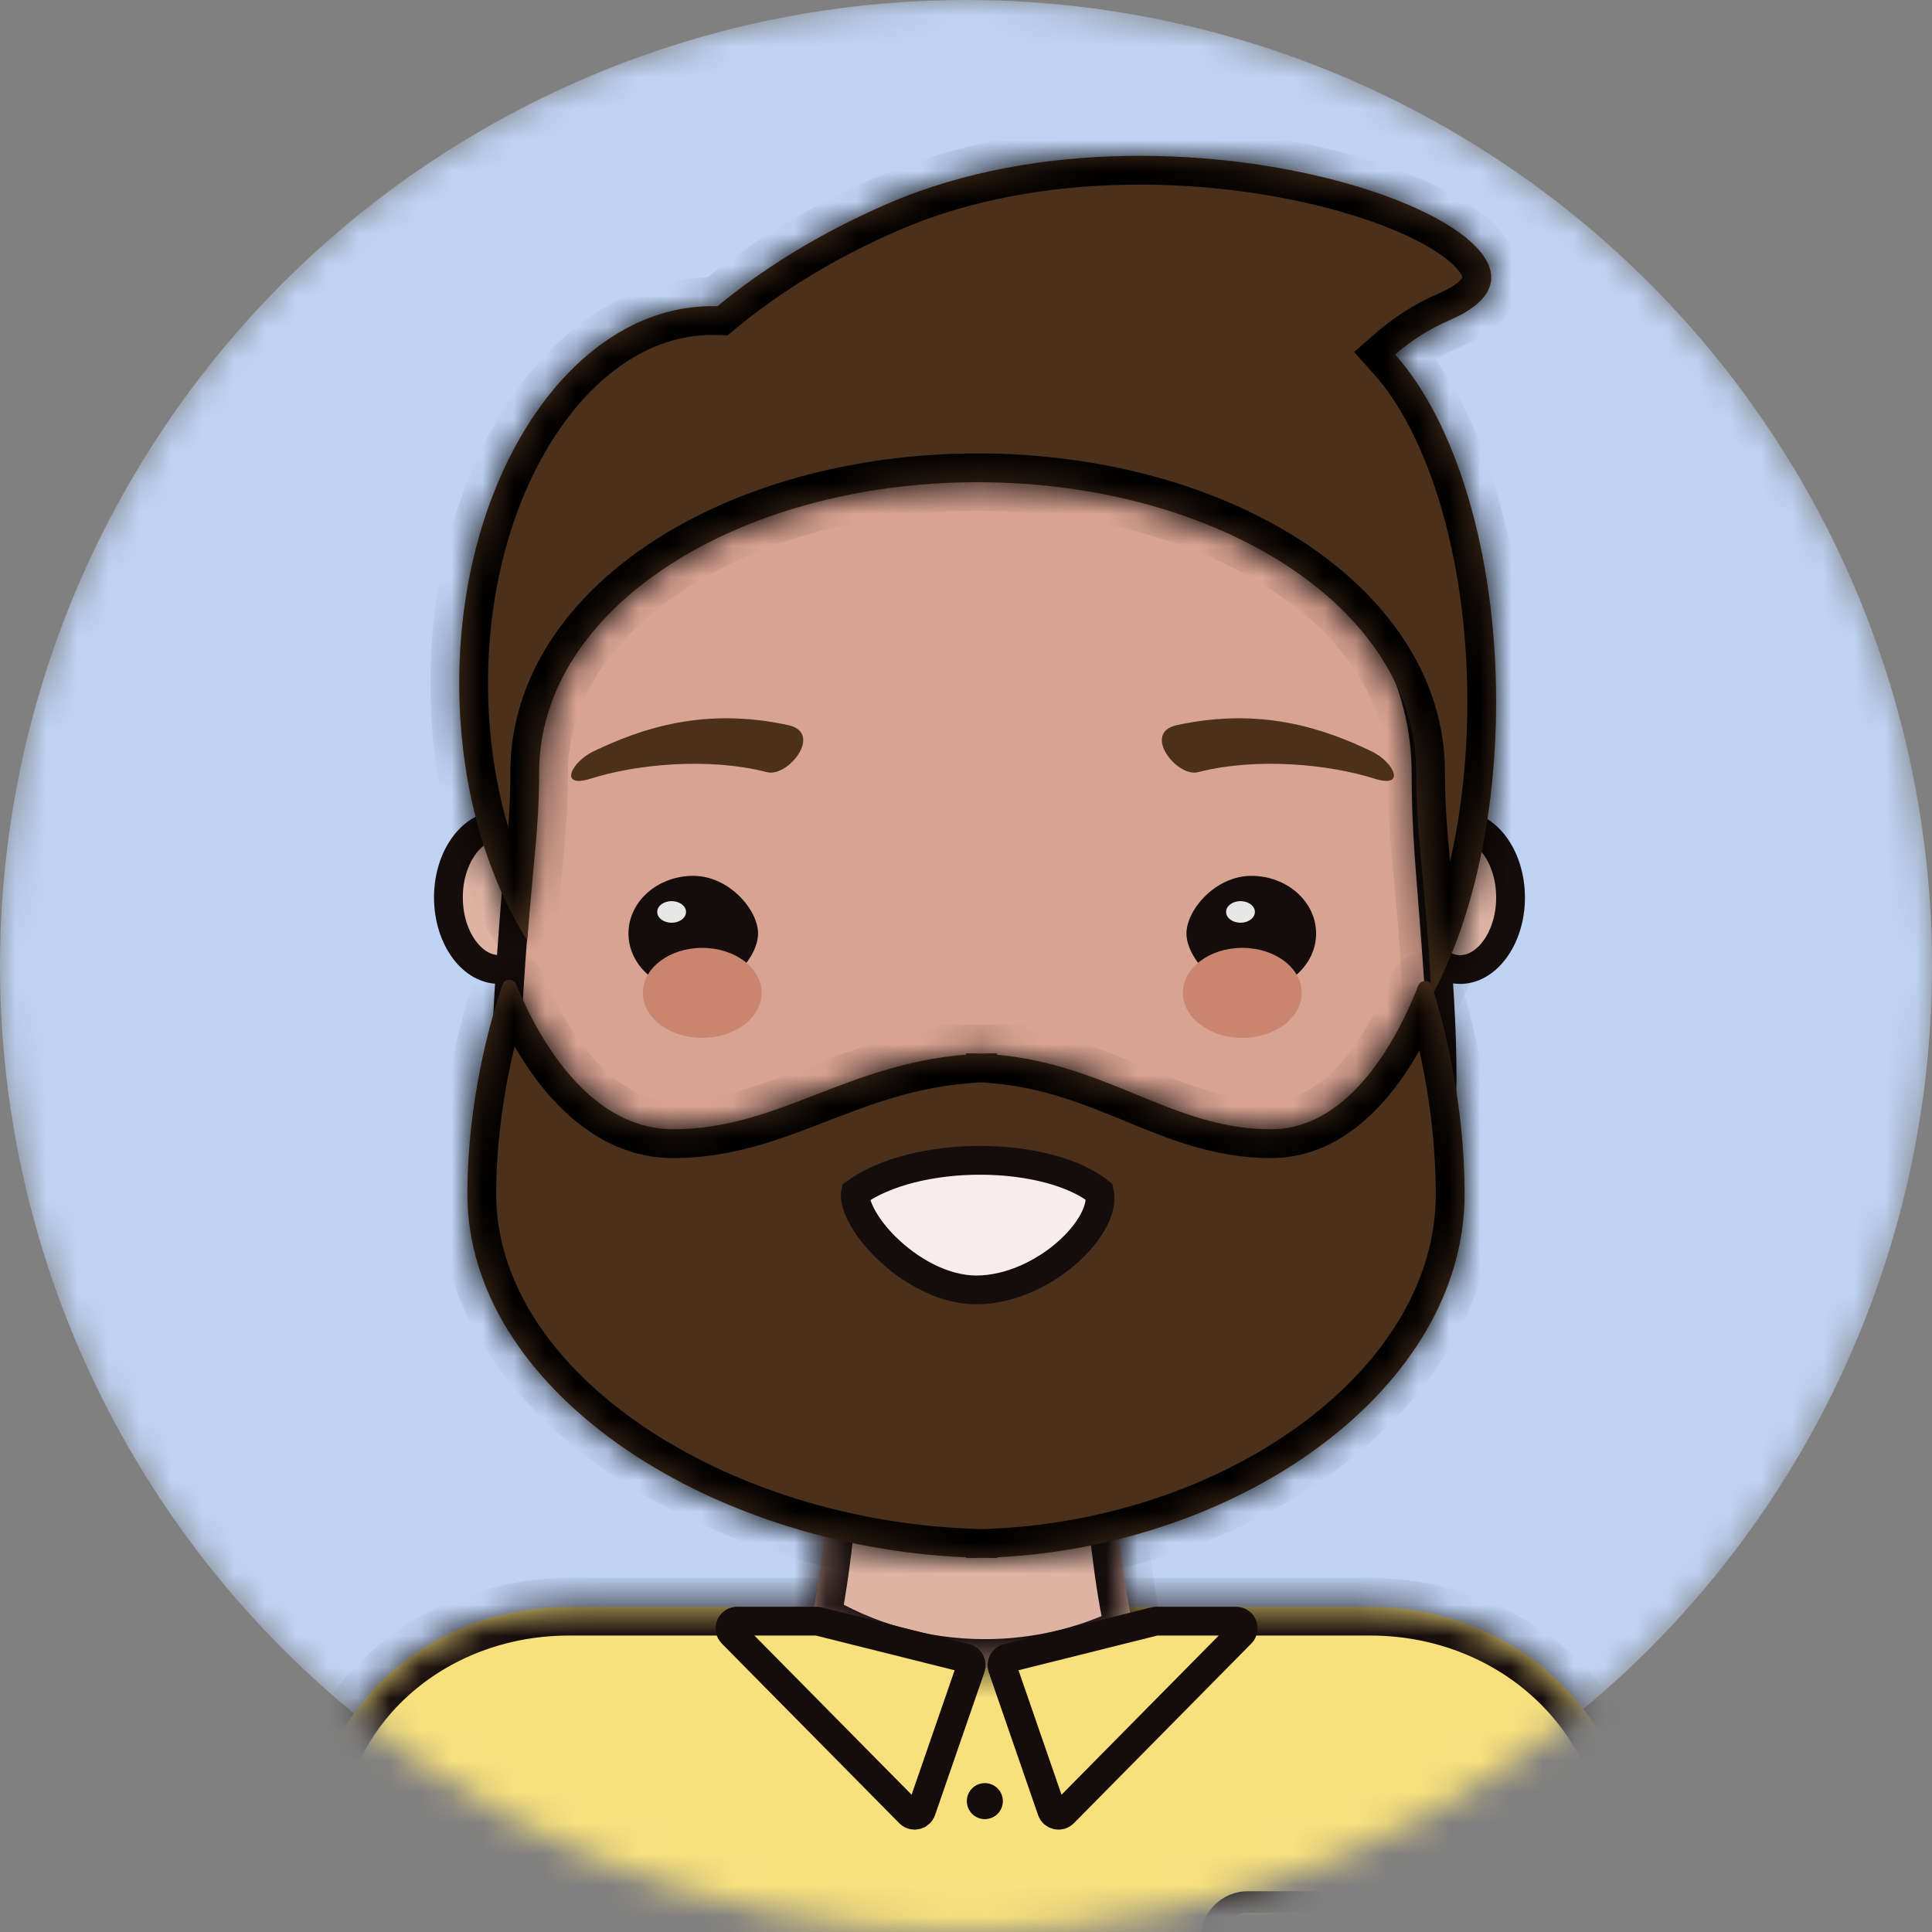 <svg width="62" height="62" viewBox="0 0 62 62" fill="none" xmlns="http://www.w3.org/2000/svg">
<rect x="0" y="0" width="62" height="62" fill="#808080" stroke="none"/>
<mask id="mask0" mask-type="alpha" maskUnits="userSpaceOnUse" x="0" y="0" width="62" height="62">
<circle cx="31" cy="31" r="31" fill="#C4C4C4"/>
</mask>
<g mask="url(#mask0)">
<circle cx="31" cy="31" r="31" fill="#BED3F4"/>
<g clip-path="url(#clip0)">
<mask id="path-3-inside-1" fill="white">
<path d="M10 59.288C9.997 54.833 13.797 51.562 18.253 51.562H43.979C48.615 51.562 52.505 55.09 52.375 59.724C52.253 64.095 51.691 69.353 49.958 73.194C48.947 75.433 46.493 76.403 44.037 76.403C36.976 76.403 26.601 76.403 18.62 76.403C16.164 76.403 13.701 75.446 12.597 73.252C10.524 69.13 10.003 63.689 10 59.288Z"/>
</mask>
<path d="M10 59.288C9.997 54.833 13.797 51.562 18.253 51.562H43.979C48.615 51.562 52.505 55.09 52.375 59.724C52.253 64.095 51.691 69.353 49.958 73.194C48.947 75.433 46.493 76.403 44.037 76.403C36.976 76.403 26.601 76.403 18.62 76.403C16.164 76.403 13.701 75.446 12.597 73.252C10.524 69.13 10.003 63.689 10 59.288Z" fill="#F8E17D"/>
<path d="M10 59.288L10.924 59.287L10 59.288ZM52.375 59.724L53.299 59.75L52.375 59.724ZM49.958 73.194L50.8 73.574L49.958 73.194ZM12.597 73.252L13.423 72.836L12.597 73.252ZM10.924 59.287C10.921 55.421 14.226 52.487 18.253 52.487V50.638C13.369 50.638 9.072 54.244 9.076 59.288L10.924 59.287ZM18.253 52.487H43.979V50.638H18.253V52.487ZM43.979 52.487C48.164 52.487 51.564 55.652 51.451 59.699L53.299 59.75C53.445 54.528 49.066 50.638 43.979 50.638V52.487ZM51.451 59.699C51.33 64.046 50.769 69.149 49.115 72.814L50.8 73.574C52.613 69.556 53.177 64.143 53.299 59.75L51.451 59.699ZM49.115 72.814C48.315 74.586 46.305 75.479 44.037 75.479V77.328C46.681 77.328 49.58 76.279 50.8 73.574L49.115 72.814ZM44.037 75.479C44.023 75.479 44.009 75.479 43.995 75.479C43.982 75.479 43.968 75.479 43.954 75.479C43.94 75.479 43.926 75.479 43.912 75.479C43.899 75.479 43.885 75.479 43.871 75.479C43.857 75.479 43.843 75.479 43.829 75.479C43.815 75.479 43.801 75.479 43.787 75.479C43.773 75.479 43.759 75.479 43.745 75.479C43.731 75.479 43.718 75.479 43.703 75.479C43.69 75.479 43.675 75.479 43.661 75.479C43.648 75.479 43.633 75.479 43.619 75.479C43.605 75.479 43.591 75.479 43.577 75.479C43.563 75.479 43.549 75.479 43.535 75.479C43.521 75.479 43.507 75.479 43.493 75.479C43.479 75.479 43.465 75.479 43.45 75.479C43.436 75.479 43.422 75.479 43.408 75.479C43.394 75.479 43.38 75.479 43.365 75.479C43.351 75.479 43.337 75.479 43.323 75.479C43.309 75.479 43.294 75.479 43.28 75.479C43.266 75.479 43.252 75.479 43.237 75.479C43.223 75.479 43.209 75.479 43.195 75.479C43.18 75.479 43.166 75.479 43.152 75.479C43.137 75.479 43.123 75.479 43.109 75.479C43.094 75.479 43.08 75.479 43.066 75.479C43.051 75.479 43.037 75.479 43.023 75.479C43.008 75.479 42.994 75.479 42.98 75.479C42.965 75.479 42.951 75.479 42.936 75.479C42.922 75.479 42.907 75.479 42.893 75.479C42.879 75.479 42.864 75.479 42.85 75.479C42.835 75.479 42.821 75.479 42.806 75.479C42.792 75.479 42.777 75.479 42.763 75.479C42.748 75.479 42.734 75.479 42.719 75.479C42.705 75.479 42.69 75.479 42.675 75.479C42.661 75.479 42.646 75.479 42.632 75.479C42.617 75.479 42.603 75.479 42.588 75.479C42.573 75.479 42.559 75.479 42.544 75.479C42.529 75.479 42.515 75.479 42.5 75.479C42.486 75.479 42.471 75.479 42.456 75.479C42.442 75.479 42.427 75.479 42.412 75.479C42.398 75.479 42.383 75.479 42.368 75.479C42.353 75.479 42.339 75.479 42.324 75.479C42.309 75.479 42.294 75.479 42.28 75.479C42.265 75.479 42.25 75.479 42.235 75.479C42.221 75.479 42.206 75.479 42.191 75.479C42.176 75.479 42.161 75.479 42.147 75.479C42.132 75.479 42.117 75.479 42.102 75.479C42.087 75.479 42.072 75.479 42.058 75.479C42.043 75.479 42.028 75.479 42.013 75.479C41.998 75.479 41.983 75.479 41.968 75.479C41.953 75.479 41.938 75.479 41.923 75.479C41.909 75.479 41.894 75.479 41.879 75.479C41.864 75.479 41.849 75.479 41.834 75.479C41.819 75.479 41.804 75.479 41.789 75.479C41.774 75.479 41.759 75.479 41.744 75.479C41.729 75.479 41.714 75.479 41.699 75.479C41.684 75.479 41.669 75.479 41.654 75.479C41.639 75.479 41.624 75.479 41.608 75.479C41.593 75.479 41.578 75.479 41.563 75.479C41.548 75.479 41.533 75.479 41.518 75.479C41.503 75.479 41.488 75.479 41.472 75.479C41.457 75.479 41.442 75.479 41.427 75.479C41.412 75.479 41.397 75.479 41.382 75.479C41.366 75.479 41.351 75.479 41.336 75.479C41.321 75.479 41.306 75.479 41.29 75.479C41.275 75.479 41.26 75.479 41.245 75.479C41.23 75.479 41.214 75.479 41.199 75.479C41.184 75.479 41.169 75.479 41.153 75.479C41.138 75.479 41.123 75.479 41.107 75.479C41.092 75.479 41.077 75.479 41.062 75.479C41.046 75.479 41.031 75.479 41.016 75.479C41 75.479 40.985 75.479 40.969 75.479C40.954 75.479 40.939 75.479 40.923 75.479C40.908 75.479 40.893 75.479 40.877 75.479C40.862 75.479 40.846 75.479 40.831 75.479C40.816 75.479 40.8 75.479 40.785 75.479C40.769 75.479 40.754 75.479 40.739 75.479C40.723 75.479 40.708 75.479 40.692 75.479C40.677 75.479 40.661 75.479 40.646 75.479C40.63 75.479 40.615 75.479 40.599 75.479C40.584 75.479 40.568 75.479 40.553 75.479C40.537 75.479 40.522 75.479 40.506 75.479C40.49 75.479 40.475 75.479 40.459 75.479C40.444 75.479 40.428 75.479 40.413 75.479C40.397 75.479 40.382 75.479 40.366 75.479C40.35 75.479 40.335 75.479 40.319 75.479C40.303 75.479 40.288 75.479 40.272 75.479C40.257 75.479 40.241 75.479 40.225 75.479C40.21 75.479 40.194 75.479 40.178 75.479C40.163 75.479 40.147 75.479 40.131 75.479C40.116 75.479 40.1 75.479 40.084 75.479C40.069 75.479 40.053 75.479 40.037 75.479C40.021 75.479 40.006 75.479 39.99 75.479C39.974 75.479 39.958 75.479 39.943 75.479C39.927 75.479 39.911 75.479 39.895 75.479C39.88 75.479 39.864 75.479 39.848 75.479C39.832 75.479 39.816 75.479 39.8 75.479C39.785 75.479 39.769 75.479 39.753 75.479C39.737 75.479 39.721 75.479 39.706 75.479C39.69 75.479 39.674 75.479 39.658 75.479C39.642 75.479 39.626 75.479 39.61 75.479C39.594 75.479 39.579 75.479 39.563 75.479C39.547 75.479 39.531 75.479 39.515 75.479C39.499 75.479 39.483 75.479 39.467 75.479C39.451 75.479 39.435 75.479 39.419 75.479C39.404 75.479 39.388 75.479 39.372 75.479C39.356 75.479 39.34 75.479 39.324 75.479C39.308 75.479 39.292 75.479 39.276 75.479C39.26 75.479 39.244 75.479 39.228 75.479C39.212 75.479 39.196 75.479 39.18 75.479C39.164 75.479 39.148 75.479 39.132 75.479C39.116 75.479 39.099 75.479 39.084 75.479C39.067 75.479 39.051 75.479 39.035 75.479C39.019 75.479 39.003 75.479 38.987 75.479C38.971 75.479 38.955 75.479 38.939 75.479C38.923 75.479 38.907 75.479 38.89 75.479C38.874 75.479 38.858 75.479 38.842 75.479C38.826 75.479 38.81 75.479 38.794 75.479C38.777 75.479 38.761 75.479 38.745 75.479C38.729 75.479 38.713 75.479 38.697 75.479C38.68 75.479 38.664 75.479 38.648 75.479C38.632 75.479 38.616 75.479 38.599 75.479C38.583 75.479 38.567 75.479 38.551 75.479C38.535 75.479 38.518 75.479 38.502 75.479C38.486 75.479 38.469 75.479 38.453 75.479C38.437 75.479 38.421 75.479 38.404 75.479C38.388 75.479 38.372 75.479 38.356 75.479C38.339 75.479 38.323 75.479 38.307 75.479C38.29 75.479 38.274 75.479 38.258 75.479C38.242 75.479 38.225 75.479 38.209 75.479C38.193 75.479 38.176 75.479 38.16 75.479C38.144 75.479 38.127 75.479 38.111 75.479C38.094 75.479 38.078 75.479 38.062 75.479C38.045 75.479 38.029 75.479 38.013 75.479C37.996 75.479 37.98 75.479 37.963 75.479C37.947 75.479 37.931 75.479 37.914 75.479C37.898 75.479 37.881 75.479 37.865 75.479C37.848 75.479 37.832 75.479 37.816 75.479C37.799 75.479 37.783 75.479 37.766 75.479C37.75 75.479 37.733 75.479 37.717 75.479C37.7 75.479 37.684 75.479 37.667 75.479C37.651 75.479 37.634 75.479 37.618 75.479C37.601 75.479 37.585 75.479 37.568 75.479C37.552 75.479 37.535 75.479 37.519 75.479C37.502 75.479 37.486 75.479 37.469 75.479C37.453 75.479 37.436 75.479 37.42 75.479C37.403 75.479 37.386 75.479 37.37 75.479C37.353 75.479 37.337 75.479 37.32 75.479C37.304 75.479 37.287 75.479 37.27 75.479C37.254 75.479 37.237 75.479 37.221 75.479C37.204 75.479 37.188 75.479 37.171 75.479C37.154 75.479 37.138 75.479 37.121 75.479C37.104 75.479 37.088 75.479 37.071 75.479C37.054 75.479 37.038 75.479 37.021 75.479C37.005 75.479 36.988 75.479 36.971 75.479C36.955 75.479 36.938 75.479 36.921 75.479C36.904 75.479 36.888 75.479 36.871 75.479C36.855 75.479 36.838 75.479 36.821 75.479C36.804 75.479 36.788 75.479 36.771 75.479C36.754 75.479 36.737 75.479 36.721 75.479C36.704 75.479 36.687 75.479 36.671 75.479C36.654 75.479 36.637 75.479 36.62 75.479C36.604 75.479 36.587 75.479 36.57 75.479C36.553 75.479 36.537 75.479 36.52 75.479C36.503 75.479 36.486 75.479 36.469 75.479C36.453 75.479 36.436 75.479 36.419 75.479C36.402 75.479 36.386 75.479 36.369 75.479C36.352 75.479 36.335 75.479 36.318 75.479C36.301 75.479 36.285 75.479 36.268 75.479C36.251 75.479 36.234 75.479 36.217 75.479C36.2 75.479 36.184 75.479 36.167 75.479C36.15 75.479 36.133 75.479 36.116 75.479C36.099 75.479 36.083 75.479 36.066 75.479C36.049 75.479 36.032 75.479 36.015 75.479C35.998 75.479 35.981 75.479 35.964 75.479C35.947 75.479 35.931 75.479 35.914 75.479C35.897 75.479 35.88 75.479 35.863 75.479C35.846 75.479 35.829 75.479 35.812 75.479C35.795 75.479 35.778 75.479 35.761 75.479C35.745 75.479 35.727 75.479 35.711 75.479C35.694 75.479 35.677 75.479 35.66 75.479C35.643 75.479 35.626 75.479 35.609 75.479C35.592 75.479 35.575 75.479 35.558 75.479C35.541 75.479 35.524 75.479 35.507 75.479C35.49 75.479 35.473 75.479 35.456 75.479C35.439 75.479 35.422 75.479 35.405 75.479C35.388 75.479 35.371 75.479 35.354 75.479C35.337 75.479 35.32 75.479 35.303 75.479C35.286 75.479 35.269 75.479 35.252 75.479C35.235 75.479 35.218 75.479 35.201 75.479C35.184 75.479 35.167 75.479 35.15 75.479C35.133 75.479 35.115 75.479 35.099 75.479C35.081 75.479 35.064 75.479 35.047 75.479C35.03 75.479 35.013 75.479 34.996 75.479C34.979 75.479 34.962 75.479 34.945 75.479C34.928 75.479 34.911 75.479 34.894 75.479C34.876 75.479 34.859 75.479 34.842 75.479C34.825 75.479 34.808 75.479 34.791 75.479C34.774 75.479 34.757 75.479 34.74 75.479C34.722 75.479 34.705 75.479 34.688 75.479C34.671 75.479 34.654 75.479 34.637 75.479C34.62 75.479 34.602 75.479 34.585 75.479C34.568 75.479 34.551 75.479 34.534 75.479C34.517 75.479 34.5 75.479 34.482 75.479C34.465 75.479 34.448 75.479 34.431 75.479C34.414 75.479 34.397 75.479 34.379 75.479C34.362 75.479 34.345 75.479 34.328 75.479C34.311 75.479 34.294 75.479 34.276 75.479C34.259 75.479 34.242 75.479 34.225 75.479C34.208 75.479 34.19 75.479 34.173 75.479C34.156 75.479 34.139 75.479 34.121 75.479C34.104 75.479 34.087 75.479 34.07 75.479C34.053 75.479 34.035 75.479 34.018 75.479C34.001 75.479 33.984 75.479 33.966 75.479C33.949 75.479 33.932 75.479 33.915 75.479C33.897 75.479 33.88 75.479 33.863 75.479C33.846 75.479 33.828 75.479 33.811 75.479C33.794 75.479 33.777 75.479 33.759 75.479C33.742 75.479 33.725 75.479 33.708 75.479C33.69 75.479 33.673 75.479 33.656 75.479C33.638 75.479 33.621 75.479 33.604 75.479C33.587 75.479 33.569 75.479 33.552 75.479C33.535 75.479 33.517 75.479 33.5 75.479C33.483 75.479 33.465 75.479 33.448 75.479C33.431 75.479 33.413 75.479 33.396 75.479C33.379 75.479 33.362 75.479 33.344 75.479C33.327 75.479 33.31 75.479 33.292 75.479C33.275 75.479 33.258 75.479 33.24 75.479C33.223 75.479 33.206 75.479 33.188 75.479C33.171 75.479 33.154 75.479 33.136 75.479C33.119 75.479 33.102 75.479 33.084 75.479C33.067 75.479 33.05 75.479 33.032 75.479C33.015 75.479 32.997 75.479 32.98 75.479C32.963 75.479 32.945 75.479 32.928 75.479C32.911 75.479 32.893 75.479 32.876 75.479C32.858 75.479 32.841 75.479 32.824 75.479C32.806 75.479 32.789 75.479 32.772 75.479C32.754 75.479 32.737 75.479 32.719 75.479C32.702 75.479 32.685 75.479 32.667 75.479C32.65 75.479 32.633 75.479 32.615 75.479C32.598 75.479 32.58 75.479 32.563 75.479C32.545 75.479 32.528 75.479 32.511 75.479C32.493 75.479 32.476 75.479 32.458 75.479C32.441 75.479 32.424 75.479 32.406 75.479C32.389 75.479 32.371 75.479 32.354 75.479C32.337 75.479 32.319 75.479 32.302 75.479C32.284 75.479 32.267 75.479 32.249 75.479C32.232 75.479 32.215 75.479 32.197 75.479C32.18 75.479 32.162 75.479 32.145 75.479C32.127 75.479 32.11 75.479 32.092 75.479C32.075 75.479 32.057 75.479 32.04 75.479C32.023 75.479 32.005 75.479 31.988 75.479C31.97 75.479 31.953 75.479 31.935 75.479C31.918 75.479 31.9 75.479 31.883 75.479C31.866 75.479 31.848 75.479 31.831 75.479C31.813 75.479 31.796 75.479 31.778 75.479C31.761 75.479 31.743 75.479 31.726 75.479C31.708 75.479 31.691 75.479 31.673 75.479C31.656 75.479 31.638 75.479 31.621 75.479C31.603 75.479 31.586 75.479 31.568 75.479C31.551 75.479 31.534 75.479 31.516 75.479C31.498 75.479 31.481 75.479 31.463 75.479C31.446 75.479 31.428 75.479 31.411 75.479C31.393 75.479 31.376 75.479 31.358 75.479C31.341 75.479 31.324 75.479 31.306 75.479C31.289 75.479 31.271 75.479 31.254 75.479C31.236 75.479 31.219 75.479 31.201 75.479C31.183 75.479 31.166 75.479 31.148 75.479C31.131 75.479 31.113 75.479 31.096 75.479C31.078 75.479 31.061 75.479 31.044 75.479C31.026 75.479 31.008 75.479 30.991 75.479C30.973 75.479 30.956 75.479 30.938 75.479C30.921 75.479 30.903 75.479 30.886 75.479C30.868 75.479 30.851 75.479 30.833 75.479C30.816 75.479 30.798 75.479 30.781 75.479C30.763 75.479 30.746 75.479 30.728 75.479C30.711 75.479 30.693 75.479 30.675 75.479C30.658 75.479 30.64 75.479 30.623 75.479C30.605 75.479 30.588 75.479 30.57 75.479C30.553 75.479 30.535 75.479 30.518 75.479C30.5 75.479 30.483 75.479 30.465 75.479C30.448 75.479 30.43 75.479 30.413 75.479C30.395 75.479 30.378 75.479 30.36 75.479C30.342 75.479 30.325 75.479 30.307 75.479C30.29 75.479 30.272 75.479 30.255 75.479C30.237 75.479 30.22 75.479 30.202 75.479C30.185 75.479 30.167 75.479 30.149 75.479C30.132 75.479 30.114 75.479 30.097 75.479C30.079 75.479 30.062 75.479 30.044 75.479C30.027 75.479 30.009 75.479 29.992 75.479C29.974 75.479 29.956 75.479 29.939 75.479C29.921 75.479 29.904 75.479 29.886 75.479C29.869 75.479 29.851 75.479 29.834 75.479C29.816 75.479 29.799 75.479 29.781 75.479C29.764 75.479 29.746 75.479 29.728 75.479C29.711 75.479 29.693 75.479 29.676 75.479C29.658 75.479 29.641 75.479 29.623 75.479C29.606 75.479 29.588 75.479 29.57 75.479C29.553 75.479 29.535 75.479 29.518 75.479C29.5 75.479 29.483 75.479 29.465 75.479C29.448 75.479 29.43 75.479 29.413 75.479C29.395 75.479 29.377 75.479 29.36 75.479C29.342 75.479 29.325 75.479 29.307 75.479C29.29 75.479 29.272 75.479 29.255 75.479C29.237 75.479 29.22 75.479 29.202 75.479C29.184 75.479 29.167 75.479 29.149 75.479C29.132 75.479 29.114 75.479 29.097 75.479C29.079 75.479 29.062 75.479 29.044 75.479C29.026 75.479 29.009 75.479 28.991 75.479C28.974 75.479 28.956 75.479 28.939 75.479C28.921 75.479 28.904 75.479 28.886 75.479C28.869 75.479 28.851 75.479 28.834 75.479C28.816 75.479 28.798 75.479 28.781 75.479C28.763 75.479 28.746 75.479 28.728 75.479C28.711 75.479 28.693 75.479 28.676 75.479C28.658 75.479 28.641 75.479 28.623 75.479C28.605 75.479 28.588 75.479 28.57 75.479C28.553 75.479 28.535 75.479 28.518 75.479C28.5 75.479 28.483 75.479 28.465 75.479C28.448 75.479 28.43 75.479 28.413 75.479C28.395 75.479 28.378 75.479 28.36 75.479C28.343 75.479 28.325 75.479 28.308 75.479C28.29 75.479 28.272 75.479 28.255 75.479C28.237 75.479 28.22 75.479 28.202 75.479C28.185 75.479 28.167 75.479 28.15 75.479C28.132 75.479 28.115 75.479 28.097 75.479C28.08 75.479 28.062 75.479 28.045 75.479C28.027 75.479 28.01 75.479 27.992 75.479C27.975 75.479 27.957 75.479 27.94 75.479C27.922 75.479 27.905 75.479 27.887 75.479C27.869 75.479 27.852 75.479 27.834 75.479C27.817 75.479 27.799 75.479 27.782 75.479C27.765 75.479 27.747 75.479 27.73 75.479C27.712 75.479 27.695 75.479 27.677 75.479C27.66 75.479 27.642 75.479 27.625 75.479C27.607 75.479 27.59 75.479 27.572 75.479C27.555 75.479 27.537 75.479 27.52 75.479C27.502 75.479 27.485 75.479 27.467 75.479C27.45 75.479 27.432 75.479 27.415 75.479C27.397 75.479 27.38 75.479 27.362 75.479C27.345 75.479 27.327 75.479 27.31 75.479C27.292 75.479 27.275 75.479 27.257 75.479C27.24 75.479 27.223 75.479 27.205 75.479C27.188 75.479 27.17 75.479 27.153 75.479C27.135 75.479 27.118 75.479 27.1 75.479C27.083 75.479 27.065 75.479 27.048 75.479C27.03 75.479 27.013 75.479 26.995 75.479C26.978 75.479 26.961 75.479 26.943 75.479C26.926 75.479 26.908 75.479 26.891 75.479C26.873 75.479 26.856 75.479 26.838 75.479C26.821 75.479 26.804 75.479 26.786 75.479C26.769 75.479 26.751 75.479 26.734 75.479C26.716 75.479 26.699 75.479 26.682 75.479C26.664 75.479 26.647 75.479 26.629 75.479C26.612 75.479 26.595 75.479 26.577 75.479C26.56 75.479 26.542 75.479 26.525 75.479C26.507 75.479 26.49 75.479 26.473 75.479C26.455 75.479 26.438 75.479 26.42 75.479C26.403 75.479 26.386 75.479 26.368 75.479C26.351 75.479 26.333 75.479 26.316 75.479C26.299 75.479 26.281 75.479 26.264 75.479C26.246 75.479 26.229 75.479 26.212 75.479C26.194 75.479 26.177 75.479 26.16 75.479C26.142 75.479 26.125 75.479 26.107 75.479C26.09 75.479 26.073 75.479 26.055 75.479C26.038 75.479 26.021 75.479 26.003 75.479C25.986 75.479 25.968 75.479 25.951 75.479C25.934 75.479 25.916 75.479 25.899 75.479C25.882 75.479 25.864 75.479 25.847 75.479C25.83 75.479 25.812 75.479 25.795 75.479C25.778 75.479 25.76 75.479 25.743 75.479C25.726 75.479 25.708 75.479 25.691 75.479C25.674 75.479 25.657 75.479 25.639 75.479C25.622 75.479 25.605 75.479 25.587 75.479C25.57 75.479 25.553 75.479 25.535 75.479C25.518 75.479 25.501 75.479 25.483 75.479C25.466 75.479 25.449 75.479 25.431 75.479C25.414 75.479 25.397 75.479 25.38 75.479C25.362 75.479 25.345 75.479 25.328 75.479C25.311 75.479 25.293 75.479 25.276 75.479C25.259 75.479 25.241 75.479 25.224 75.479C25.207 75.479 25.19 75.479 25.172 75.479C25.155 75.479 25.138 75.479 25.121 75.479C25.103 75.479 25.086 75.479 25.069 75.479C25.052 75.479 25.034 75.479 25.017 75.479C25 75.479 24.983 75.479 24.965 75.479C24.948 75.479 24.931 75.479 24.914 75.479C24.897 75.479 24.879 75.479 24.862 75.479C24.845 75.479 24.828 75.479 24.811 75.479C24.793 75.479 24.776 75.479 24.759 75.479C24.742 75.479 24.724 75.479 24.707 75.479C24.69 75.479 24.673 75.479 24.656 75.479C24.639 75.479 24.621 75.479 24.604 75.479C24.587 75.479 24.57 75.479 24.553 75.479C24.536 75.479 24.518 75.479 24.501 75.479C24.484 75.479 24.467 75.479 24.45 75.479C24.433 75.479 24.416 75.479 24.398 75.479C24.381 75.479 24.364 75.479 24.347 75.479C24.33 75.479 24.313 75.479 24.296 75.479C24.278 75.479 24.261 75.479 24.244 75.479C24.227 75.479 24.21 75.479 24.193 75.479C24.176 75.479 24.159 75.479 24.142 75.479C24.124 75.479 24.107 75.479 24.09 75.479C24.073 75.479 24.056 75.479 24.039 75.479C24.022 75.479 24.005 75.479 23.988 75.479C23.971 75.479 23.954 75.479 23.937 75.479C23.919 75.479 23.902 75.479 23.885 75.479C23.868 75.479 23.851 75.479 23.834 75.479C23.817 75.479 23.8 75.479 23.783 75.479C23.766 75.479 23.749 75.479 23.732 75.479C23.715 75.479 23.698 75.479 23.681 75.479C23.664 75.479 23.647 75.479 23.63 75.479C23.613 75.479 23.596 75.479 23.579 75.479C23.562 75.479 23.545 75.479 23.528 75.479C23.511 75.479 23.494 75.479 23.477 75.479C23.46 75.479 23.443 75.479 23.426 75.479C23.409 75.479 23.392 75.479 23.375 75.479C23.358 75.479 23.341 75.479 23.324 75.479C23.307 75.479 23.29 75.479 23.273 75.479C23.256 75.479 23.24 75.479 23.223 75.479C23.206 75.479 23.189 75.479 23.172 75.479C23.155 75.479 23.138 75.479 23.121 75.479C23.104 75.479 23.087 75.479 23.07 75.479C23.054 75.479 23.037 75.479 23.02 75.479C23.003 75.479 22.986 75.479 22.969 75.479C22.952 75.479 22.935 75.479 22.919 75.479C22.902 75.479 22.885 75.479 22.868 75.479C22.851 75.479 22.834 75.479 22.817 75.479C22.801 75.479 22.784 75.479 22.767 75.479C22.75 75.479 22.733 75.479 22.716 75.479C22.7 75.479 22.683 75.479 22.666 75.479C22.649 75.479 22.632 75.479 22.616 75.479C22.599 75.479 22.582 75.479 22.565 75.479C22.548 75.479 22.532 75.479 22.515 75.479C22.498 75.479 22.481 75.479 22.465 75.479C22.448 75.479 22.431 75.479 22.414 75.479C22.398 75.479 22.381 75.479 22.364 75.479C22.347 75.479 22.331 75.479 22.314 75.479C22.297 75.479 22.28 75.479 22.264 75.479C22.247 75.479 22.23 75.479 22.213 75.479C22.197 75.479 22.18 75.479 22.163 75.479C22.147 75.479 22.13 75.479 22.113 75.479C22.097 75.479 22.08 75.479 22.063 75.479C22.047 75.479 22.03 75.479 22.013 75.479C21.997 75.479 21.98 75.479 21.963 75.479C21.947 75.479 21.93 75.479 21.913 75.479C21.897 75.479 21.88 75.479 21.864 75.479C21.847 75.479 21.83 75.479 21.814 75.479C21.797 75.479 21.78 75.479 21.764 75.479C21.747 75.479 21.731 75.479 21.714 75.479C21.698 75.479 21.681 75.479 21.665 75.479C21.648 75.479 21.631 75.479 21.615 75.479C21.598 75.479 21.582 75.479 21.565 75.479C21.549 75.479 21.532 75.479 21.515 75.479C21.499 75.479 21.483 75.479 21.466 75.479C21.449 75.479 21.433 75.479 21.416 75.479C21.4 75.479 21.383 75.479 21.367 75.479C21.351 75.479 21.334 75.479 21.317 75.479C21.301 75.479 21.285 75.479 21.268 75.479C21.252 75.479 21.235 75.479 21.219 75.479C21.202 75.479 21.186 75.479 21.169 75.479C21.153 75.479 21.137 75.479 21.12 75.479C21.104 75.479 21.087 75.479 21.071 75.479C21.055 75.479 21.038 75.479 21.022 75.479C21.005 75.479 20.989 75.479 20.973 75.479C20.956 75.479 20.94 75.479 20.923 75.479C20.907 75.479 20.891 75.479 20.874 75.479C20.858 75.479 20.842 75.479 20.825 75.479C20.809 75.479 20.793 75.479 20.776 75.479C20.76 75.479 20.744 75.479 20.727 75.479C20.711 75.479 20.695 75.479 20.678 75.479C20.662 75.479 20.646 75.479 20.63 75.479C20.613 75.479 20.597 75.479 20.581 75.479C20.564 75.479 20.548 75.479 20.532 75.479C20.516 75.479 20.5 75.479 20.483 75.479C20.467 75.479 20.451 75.479 20.435 75.479C20.418 75.479 20.402 75.479 20.386 75.479C20.37 75.479 20.354 75.479 20.337 75.479C20.321 75.479 20.305 75.479 20.289 75.479C20.273 75.479 20.256 75.479 20.24 75.479C20.224 75.479 20.208 75.479 20.192 75.479C20.176 75.479 20.16 75.479 20.143 75.479C20.127 75.479 20.111 75.479 20.095 75.479C20.079 75.479 20.063 75.479 20.047 75.479C20.031 75.479 20.015 75.479 19.998 75.479C19.983 75.479 19.966 75.479 19.95 75.479C19.934 75.479 19.918 75.479 19.902 75.479C19.886 75.479 19.87 75.479 19.854 75.479C19.838 75.479 19.822 75.479 19.806 75.479C19.79 75.479 19.774 75.479 19.758 75.479C19.742 75.479 19.726 75.479 19.71 75.479C19.694 75.479 19.678 75.479 19.662 75.479C19.646 75.479 19.63 75.479 19.614 75.479C19.598 75.479 19.582 75.479 19.566 75.479C19.55 75.479 19.535 75.479 19.519 75.479C19.503 75.479 19.487 75.479 19.471 75.479C19.455 75.479 19.439 75.479 19.423 75.479C19.407 75.479 19.391 75.479 19.375 75.479C19.36 75.479 19.344 75.479 19.328 75.479C19.312 75.479 19.296 75.479 19.28 75.479C19.265 75.479 19.249 75.479 19.233 75.479C19.217 75.479 19.201 75.479 19.186 75.479C19.17 75.479 19.154 75.479 19.138 75.479C19.122 75.479 19.107 75.479 19.091 75.479C19.075 75.479 19.059 75.479 19.044 75.479C19.028 75.479 19.012 75.479 18.996 75.479C18.981 75.479 18.965 75.479 18.949 75.479C18.933 75.479 18.918 75.479 18.902 75.479C18.886 75.479 18.871 75.479 18.855 75.479C18.839 75.479 18.824 75.479 18.808 75.479C18.792 75.479 18.777 75.479 18.761 75.479C18.745 75.479 18.73 75.479 18.714 75.479C18.698 75.479 18.683 75.479 18.667 75.479C18.652 75.479 18.636 75.479 18.62 75.479V77.328C18.636 77.328 18.652 77.328 18.667 77.328C18.683 77.328 18.698 77.328 18.714 77.328C18.73 77.328 18.745 77.328 18.761 77.328C18.777 77.328 18.792 77.328 18.808 77.328C18.824 77.328 18.839 77.328 18.855 77.328C18.871 77.328 18.886 77.328 18.902 77.328C18.918 77.328 18.933 77.328 18.949 77.328C18.965 77.328 18.981 77.328 18.996 77.328C19.012 77.328 19.028 77.328 19.044 77.328C19.059 77.328 19.075 77.328 19.091 77.328C19.107 77.328 19.122 77.328 19.138 77.328C19.154 77.328 19.17 77.328 19.186 77.328C19.201 77.328 19.217 77.328 19.233 77.328C19.249 77.328 19.265 77.328 19.28 77.328C19.296 77.328 19.312 77.328 19.328 77.328C19.344 77.328 19.36 77.328 19.375 77.328C19.391 77.328 19.407 77.328 19.423 77.328C19.439 77.328 19.455 77.328 19.471 77.328C19.487 77.328 19.503 77.328 19.519 77.328C19.535 77.328 19.55 77.328 19.566 77.328C19.582 77.328 19.598 77.328 19.614 77.328C19.63 77.328 19.646 77.328 19.662 77.328C19.678 77.328 19.694 77.328 19.71 77.328C19.726 77.328 19.742 77.328 19.758 77.328C19.774 77.328 19.79 77.328 19.806 77.328C19.822 77.328 19.838 77.328 19.854 77.328C19.87 77.328 19.886 77.328 19.902 77.328C19.918 77.328 19.934 77.328 19.95 77.328C19.966 77.328 19.983 77.328 19.998 77.328C20.015 77.328 20.031 77.328 20.047 77.328C20.063 77.328 20.079 77.328 20.095 77.328C20.111 77.328 20.127 77.328 20.143 77.328C20.16 77.328 20.176 77.328 20.192 77.328C20.208 77.328 20.224 77.328 20.24 77.328C20.256 77.328 20.273 77.328 20.289 77.328C20.305 77.328 20.321 77.328 20.337 77.328C20.354 77.328 20.37 77.328 20.386 77.328C20.402 77.328 20.418 77.328 20.435 77.328C20.451 77.328 20.467 77.328 20.483 77.328C20.5 77.328 20.516 77.328 20.532 77.328C20.548 77.328 20.564 77.328 20.581 77.328C20.597 77.328 20.613 77.328 20.63 77.328C20.646 77.328 20.662 77.328 20.678 77.328C20.695 77.328 20.711 77.328 20.727 77.328C20.744 77.328 20.76 77.328 20.776 77.328C20.793 77.328 20.809 77.328 20.825 77.328C20.842 77.328 20.858 77.328 20.874 77.328C20.891 77.328 20.907 77.328 20.923 77.328C20.94 77.328 20.956 77.328 20.973 77.328C20.989 77.328 21.005 77.328 21.022 77.328C21.038 77.328 21.055 77.328 21.071 77.328C21.087 77.328 21.104 77.328 21.12 77.328C21.137 77.328 21.153 77.328 21.169 77.328C21.186 77.328 21.202 77.328 21.219 77.328C21.235 77.328 21.252 77.328 21.268 77.328C21.285 77.328 21.301 77.328 21.317 77.328C21.334 77.328 21.351 77.328 21.367 77.328C21.383 77.328 21.4 77.328 21.416 77.328C21.433 77.328 21.449 77.328 21.466 77.328C21.483 77.328 21.499 77.328 21.515 77.328C21.532 77.328 21.549 77.328 21.565 77.328C21.582 77.328 21.598 77.328 21.615 77.328C21.631 77.328 21.648 77.328 21.665 77.328C21.681 77.328 21.698 77.328 21.714 77.328C21.731 77.328 21.747 77.328 21.764 77.328C21.78 77.328 21.797 77.328 21.814 77.328C21.83 77.328 21.847 77.328 21.864 77.328C21.88 77.328 21.897 77.328 21.913 77.328C21.93 77.328 21.947 77.328 21.963 77.328C21.98 77.328 21.997 77.328 22.013 77.328C22.03 77.328 22.047 77.328 22.063 77.328C22.08 77.328 22.097 77.328 22.113 77.328C22.13 77.328 22.147 77.328 22.163 77.328C22.18 77.328 22.197 77.328 22.213 77.328C22.23 77.328 22.247 77.328 22.264 77.328C22.28 77.328 22.297 77.328 22.314 77.328C22.331 77.328 22.347 77.328 22.364 77.328C22.381 77.328 22.398 77.328 22.414 77.328C22.431 77.328 22.448 77.328 22.465 77.328C22.481 77.328 22.498 77.328 22.515 77.328C22.532 77.328 22.548 77.328 22.565 77.328C22.582 77.328 22.599 77.328 22.616 77.328C22.632 77.328 22.649 77.328 22.666 77.328C22.683 77.328 22.7 77.328 22.716 77.328C22.733 77.328 22.75 77.328 22.767 77.328C22.784 77.328 22.801 77.328 22.817 77.328C22.834 77.328 22.851 77.328 22.868 77.328C22.885 77.328 22.902 77.328 22.919 77.328C22.935 77.328 22.952 77.328 22.969 77.328C22.986 77.328 23.003 77.328 23.02 77.328C23.037 77.328 23.054 77.328 23.07 77.328C23.087 77.328 23.104 77.328 23.121 77.328C23.138 77.328 23.155 77.328 23.172 77.328C23.189 77.328 23.206 77.328 23.223 77.328C23.24 77.328 23.256 77.328 23.273 77.328C23.29 77.328 23.307 77.328 23.324 77.328C23.341 77.328 23.358 77.328 23.375 77.328C23.392 77.328 23.409 77.328 23.426 77.328C23.443 77.328 23.46 77.328 23.477 77.328C23.494 77.328 23.511 77.328 23.528 77.328C23.545 77.328 23.562 77.328 23.579 77.328C23.596 77.328 23.613 77.328 23.63 77.328C23.647 77.328 23.664 77.328 23.681 77.328C23.698 77.328 23.715 77.328 23.732 77.328C23.749 77.328 23.766 77.328 23.783 77.328C23.8 77.328 23.817 77.328 23.834 77.328C23.851 77.328 23.868 77.328 23.885 77.328C23.902 77.328 23.919 77.328 23.937 77.328C23.954 77.328 23.971 77.328 23.988 77.328C24.005 77.328 24.022 77.328 24.039 77.328C24.056 77.328 24.073 77.328 24.09 77.328C24.107 77.328 24.124 77.328 24.142 77.328C24.159 77.328 24.176 77.328 24.193 77.328C24.21 77.328 24.227 77.328 24.244 77.328C24.261 77.328 24.278 77.328 24.296 77.328C24.313 77.328 24.33 77.328 24.347 77.328C24.364 77.328 24.381 77.328 24.398 77.328C24.416 77.328 24.433 77.328 24.45 77.328C24.467 77.328 24.484 77.328 24.501 77.328C24.518 77.328 24.536 77.328 24.553 77.328C24.57 77.328 24.587 77.328 24.604 77.328C24.621 77.328 24.639 77.328 24.656 77.328C24.673 77.328 24.69 77.328 24.707 77.328C24.724 77.328 24.742 77.328 24.759 77.328C24.776 77.328 24.793 77.328 24.811 77.328C24.828 77.328 24.845 77.328 24.862 77.328C24.879 77.328 24.897 77.328 24.914 77.328C24.931 77.328 24.948 77.328 24.965 77.328C24.983 77.328 25 77.328 25.017 77.328C25.034 77.328 25.052 77.328 25.069 77.328C25.086 77.328 25.103 77.328 25.121 77.328C25.138 77.328 25.155 77.328 25.172 77.328C25.19 77.328 25.207 77.328 25.224 77.328C25.241 77.328 25.259 77.328 25.276 77.328C25.293 77.328 25.311 77.328 25.328 77.328C25.345 77.328 25.362 77.328 25.38 77.328C25.397 77.328 25.414 77.328 25.431 77.328C25.449 77.328 25.466 77.328 25.483 77.328C25.501 77.328 25.518 77.328 25.535 77.328C25.553 77.328 25.57 77.328 25.587 77.328C25.605 77.328 25.622 77.328 25.639 77.328C25.657 77.328 25.674 77.328 25.691 77.328C25.708 77.328 25.726 77.328 25.743 77.328C25.76 77.328 25.778 77.328 25.795 77.328C25.812 77.328 25.83 77.328 25.847 77.328C25.864 77.328 25.882 77.328 25.899 77.328C25.916 77.328 25.934 77.328 25.951 77.328C25.968 77.328 25.986 77.328 26.003 77.328C26.021 77.328 26.038 77.328 26.055 77.328C26.073 77.328 26.09 77.328 26.107 77.328C26.125 77.328 26.142 77.328 26.16 77.328C26.177 77.328 26.194 77.328 26.212 77.328C26.229 77.328 26.246 77.328 26.264 77.328C26.281 77.328 26.299 77.328 26.316 77.328C26.333 77.328 26.351 77.328 26.368 77.328C26.386 77.328 26.403 77.328 26.42 77.328C26.438 77.328 26.455 77.328 26.473 77.328C26.49 77.328 26.507 77.328 26.525 77.328C26.542 77.328 26.56 77.328 26.577 77.328C26.595 77.328 26.612 77.328 26.629 77.328C26.647 77.328 26.664 77.328 26.682 77.328C26.699 77.328 26.716 77.328 26.734 77.328C26.751 77.328 26.769 77.328 26.786 77.328C26.804 77.328 26.821 77.328 26.838 77.328C26.856 77.328 26.873 77.328 26.891 77.328C26.908 77.328 26.926 77.328 26.943 77.328C26.961 77.328 26.978 77.328 26.995 77.328C27.013 77.328 27.03 77.328 27.048 77.328C27.065 77.328 27.083 77.328 27.1 77.328C27.118 77.328 27.135 77.328 27.153 77.328C27.17 77.328 27.188 77.328 27.205 77.328C27.223 77.328 27.24 77.328 27.257 77.328C27.275 77.328 27.292 77.328 27.31 77.328C27.327 77.328 27.345 77.328 27.362 77.328C27.38 77.328 27.397 77.328 27.415 77.328C27.432 77.328 27.45 77.328 27.467 77.328C27.485 77.328 27.502 77.328 27.52 77.328C27.537 77.328 27.555 77.328 27.572 77.328C27.59 77.328 27.607 77.328 27.625 77.328C27.642 77.328 27.66 77.328 27.677 77.328C27.695 77.328 27.712 77.328 27.73 77.328C27.747 77.328 27.765 77.328 27.782 77.328C27.799 77.328 27.817 77.328 27.834 77.328C27.852 77.328 27.869 77.328 27.887 77.328C27.905 77.328 27.922 77.328 27.94 77.328C27.957 77.328 27.975 77.328 27.992 77.328C28.01 77.328 28.027 77.328 28.045 77.328C28.062 77.328 28.08 77.328 28.097 77.328C28.115 77.328 28.132 77.328 28.15 77.328C28.167 77.328 28.185 77.328 28.202 77.328C28.22 77.328 28.237 77.328 28.255 77.328C28.272 77.328 28.29 77.328 28.308 77.328C28.325 77.328 28.343 77.328 28.36 77.328C28.378 77.328 28.395 77.328 28.413 77.328C28.43 77.328 28.448 77.328 28.465 77.328C28.483 77.328 28.5 77.328 28.518 77.328C28.535 77.328 28.553 77.328 28.57 77.328C28.588 77.328 28.605 77.328 28.623 77.328C28.641 77.328 28.658 77.328 28.676 77.328C28.693 77.328 28.711 77.328 28.728 77.328C28.746 77.328 28.763 77.328 28.781 77.328C28.798 77.328 28.816 77.328 28.834 77.328C28.851 77.328 28.869 77.328 28.886 77.328C28.904 77.328 28.921 77.328 28.939 77.328C28.956 77.328 28.974 77.328 28.991 77.328C29.009 77.328 29.026 77.328 29.044 77.328C29.062 77.328 29.079 77.328 29.097 77.328C29.114 77.328 29.132 77.328 29.149 77.328C29.167 77.328 29.184 77.328 29.202 77.328C29.22 77.328 29.237 77.328 29.255 77.328C29.272 77.328 29.29 77.328 29.307 77.328C29.325 77.328 29.342 77.328 29.36 77.328C29.377 77.328 29.395 77.328 29.413 77.328C29.43 77.328 29.448 77.328 29.465 77.328C29.483 77.328 29.5 77.328 29.518 77.328C29.535 77.328 29.553 77.328 29.57 77.328C29.588 77.328 29.606 77.328 29.623 77.328C29.641 77.328 29.658 77.328 29.676 77.328C29.693 77.328 29.711 77.328 29.728 77.328C29.746 77.328 29.764 77.328 29.781 77.328C29.799 77.328 29.816 77.328 29.834 77.328C29.851 77.328 29.869 77.328 29.886 77.328C29.904 77.328 29.921 77.328 29.939 77.328C29.956 77.328 29.974 77.328 29.992 77.328C30.009 77.328 30.027 77.328 30.044 77.328C30.062 77.328 30.079 77.328 30.097 77.328C30.114 77.328 30.132 77.328 30.149 77.328C30.167 77.328 30.185 77.328 30.202 77.328C30.22 77.328 30.237 77.328 30.255 77.328C30.272 77.328 30.29 77.328 30.307 77.328C30.325 77.328 30.342 77.328 30.36 77.328C30.378 77.328 30.395 77.328 30.413 77.328C30.43 77.328 30.448 77.328 30.465 77.328C30.483 77.328 30.5 77.328 30.518 77.328C30.535 77.328 30.553 77.328 30.57 77.328C30.588 77.328 30.605 77.328 30.623 77.328C30.64 77.328 30.658 77.328 30.675 77.328C30.693 77.328 30.711 77.328 30.728 77.328C30.746 77.328 30.763 77.328 30.781 77.328C30.798 77.328 30.816 77.328 30.833 77.328C30.851 77.328 30.868 77.328 30.886 77.328C30.903 77.328 30.921 77.328 30.938 77.328C30.956 77.328 30.973 77.328 30.991 77.328C31.008 77.328 31.026 77.328 31.044 77.328C31.061 77.328 31.078 77.328 31.096 77.328C31.113 77.328 31.131 77.328 31.148 77.328C31.166 77.328 31.183 77.328 31.201 77.328C31.219 77.328 31.236 77.328 31.254 77.328C31.271 77.328 31.289 77.328 31.306 77.328C31.324 77.328 31.341 77.328 31.358 77.328C31.376 77.328 31.393 77.328 31.411 77.328C31.428 77.328 31.446 77.328 31.463 77.328C31.481 77.328 31.498 77.328 31.516 77.328C31.534 77.328 31.551 77.328 31.568 77.328C31.586 77.328 31.603 77.328 31.621 77.328C31.638 77.328 31.656 77.328 31.673 77.328C31.691 77.328 31.708 77.328 31.726 77.328C31.743 77.328 31.761 77.328 31.778 77.328C31.796 77.328 31.813 77.328 31.831 77.328C31.848 77.328 31.866 77.328 31.883 77.328C31.9 77.328 31.918 77.328 31.935 77.328C31.953 77.328 31.97 77.328 31.988 77.328C32.005 77.328 32.023 77.328 32.04 77.328C32.057 77.328 32.075 77.328 32.092 77.328C32.11 77.328 32.127 77.328 32.145 77.328C32.162 77.328 32.18 77.328 32.197 77.328C32.215 77.328 32.232 77.328 32.249 77.328C32.267 77.328 32.284 77.328 32.302 77.328C32.319 77.328 32.337 77.328 32.354 77.328C32.371 77.328 32.389 77.328 32.406 77.328C32.424 77.328 32.441 77.328 32.458 77.328C32.476 77.328 32.493 77.328 32.511 77.328C32.528 77.328 32.545 77.328 32.563 77.328C32.58 77.328 32.598 77.328 32.615 77.328C32.633 77.328 32.65 77.328 32.667 77.328C32.685 77.328 32.702 77.328 32.719 77.328C32.737 77.328 32.754 77.328 32.772 77.328C32.789 77.328 32.806 77.328 32.824 77.328C32.841 77.328 32.858 77.328 32.876 77.328C32.893 77.328 32.911 77.328 32.928 77.328C32.945 77.328 32.963 77.328 32.98 77.328C32.997 77.328 33.015 77.328 33.032 77.328C33.05 77.328 33.067 77.328 33.084 77.328C33.102 77.328 33.119 77.328 33.136 77.328C33.154 77.328 33.171 77.328 33.188 77.328C33.206 77.328 33.223 77.328 33.24 77.328C33.258 77.328 33.275 77.328 33.292 77.328C33.31 77.328 33.327 77.328 33.344 77.328C33.362 77.328 33.379 77.328 33.396 77.328C33.413 77.328 33.431 77.328 33.448 77.328C33.465 77.328 33.483 77.328 33.5 77.328C33.517 77.328 33.535 77.328 33.552 77.328C33.569 77.328 33.587 77.328 33.604 77.328C33.621 77.328 33.638 77.328 33.656 77.328C33.673 77.328 33.69 77.328 33.708 77.328C33.725 77.328 33.742 77.328 33.759 77.328C33.777 77.328 33.794 77.328 33.811 77.328C33.828 77.328 33.846 77.328 33.863 77.328C33.88 77.328 33.897 77.328 33.915 77.328C33.932 77.328 33.949 77.328 33.966 77.328C33.984 77.328 34.001 77.328 34.018 77.328C34.035 77.328 34.053 77.328 34.07 77.328C34.087 77.328 34.104 77.328 34.121 77.328C34.139 77.328 34.156 77.328 34.173 77.328C34.19 77.328 34.208 77.328 34.225 77.328C34.242 77.328 34.259 77.328 34.276 77.328C34.294 77.328 34.311 77.328 34.328 77.328C34.345 77.328 34.362 77.328 34.379 77.328C34.397 77.328 34.414 77.328 34.431 77.328C34.448 77.328 34.465 77.328 34.482 77.328C34.5 77.328 34.517 77.328 34.534 77.328C34.551 77.328 34.568 77.328 34.585 77.328C34.602 77.328 34.62 77.328 34.637 77.328C34.654 77.328 34.671 77.328 34.688 77.328C34.705 77.328 34.722 77.328 34.74 77.328C34.757 77.328 34.774 77.328 34.791 77.328C34.808 77.328 34.825 77.328 34.842 77.328C34.859 77.328 34.876 77.328 34.894 77.328C34.911 77.328 34.928 77.328 34.945 77.328C34.962 77.328 34.979 77.328 34.996 77.328C35.013 77.328 35.03 77.328 35.047 77.328C35.064 77.328 35.081 77.328 35.099 77.328C35.115 77.328 35.133 77.328 35.15 77.328C35.167 77.328 35.184 77.328 35.201 77.328C35.218 77.328 35.235 77.328 35.252 77.328C35.269 77.328 35.286 77.328 35.303 77.328C35.32 77.328 35.337 77.328 35.354 77.328C35.371 77.328 35.388 77.328 35.405 77.328C35.422 77.328 35.439 77.328 35.456 77.328C35.473 77.328 35.49 77.328 35.507 77.328C35.524 77.328 35.541 77.328 35.558 77.328C35.575 77.328 35.592 77.328 35.609 77.328C35.626 77.328 35.643 77.328 35.66 77.328C35.677 77.328 35.694 77.328 35.711 77.328C35.727 77.328 35.745 77.328 35.761 77.328C35.778 77.328 35.795 77.328 35.812 77.328C35.829 77.328 35.846 77.328 35.863 77.328C35.88 77.328 35.897 77.328 35.914 77.328C35.931 77.328 35.947 77.328 35.964 77.328C35.981 77.328 35.998 77.328 36.015 77.328C36.032 77.328 36.049 77.328 36.066 77.328C36.083 77.328 36.099 77.328 36.116 77.328C36.133 77.328 36.15 77.328 36.167 77.328C36.184 77.328 36.2 77.328 36.217 77.328C36.234 77.328 36.251 77.328 36.268 77.328C36.285 77.328 36.301 77.328 36.318 77.328C36.335 77.328 36.352 77.328 36.369 77.328C36.386 77.328 36.402 77.328 36.419 77.328C36.436 77.328 36.453 77.328 36.469 77.328C36.486 77.328 36.503 77.328 36.52 77.328C36.537 77.328 36.553 77.328 36.57 77.328C36.587 77.328 36.604 77.328 36.62 77.328C36.637 77.328 36.654 77.328 36.671 77.328C36.687 77.328 36.704 77.328 36.721 77.328C36.737 77.328 36.754 77.328 36.771 77.328C36.788 77.328 36.804 77.328 36.821 77.328C36.838 77.328 36.855 77.328 36.871 77.328C36.888 77.328 36.904 77.328 36.921 77.328C36.938 77.328 36.955 77.328 36.971 77.328C36.988 77.328 37.005 77.328 37.021 77.328C37.038 77.328 37.054 77.328 37.071 77.328C37.088 77.328 37.104 77.328 37.121 77.328C37.138 77.328 37.154 77.328 37.171 77.328C37.188 77.328 37.204 77.328 37.221 77.328C37.237 77.328 37.254 77.328 37.27 77.328C37.287 77.328 37.304 77.328 37.32 77.328C37.337 77.328 37.353 77.328 37.37 77.328C37.386 77.328 37.403 77.328 37.42 77.328C37.436 77.328 37.453 77.328 37.469 77.328C37.486 77.328 37.502 77.328 37.519 77.328C37.535 77.328 37.552 77.328 37.568 77.328C37.585 77.328 37.601 77.328 37.618 77.328C37.634 77.328 37.651 77.328 37.667 77.328C37.684 77.328 37.7 77.328 37.717 77.328C37.733 77.328 37.75 77.328 37.766 77.328C37.783 77.328 37.799 77.328 37.816 77.328C37.832 77.328 37.848 77.328 37.865 77.328C37.881 77.328 37.898 77.328 37.914 77.328C37.931 77.328 37.947 77.328 37.963 77.328C37.98 77.328 37.996 77.328 38.013 77.328C38.029 77.328 38.045 77.328 38.062 77.328C38.078 77.328 38.094 77.328 38.111 77.328C38.127 77.328 38.144 77.328 38.16 77.328C38.176 77.328 38.193 77.328 38.209 77.328C38.225 77.328 38.242 77.328 38.258 77.328C38.274 77.328 38.29 77.328 38.307 77.328C38.323 77.328 38.339 77.328 38.356 77.328C38.372 77.328 38.388 77.328 38.404 77.328C38.421 77.328 38.437 77.328 38.453 77.328C38.469 77.328 38.486 77.328 38.502 77.328C38.518 77.328 38.535 77.328 38.551 77.328C38.567 77.328 38.583 77.328 38.599 77.328C38.616 77.328 38.632 77.328 38.648 77.328C38.664 77.328 38.68 77.328 38.697 77.328C38.713 77.328 38.729 77.328 38.745 77.328C38.761 77.328 38.777 77.328 38.794 77.328C38.81 77.328 38.826 77.328 38.842 77.328C38.858 77.328 38.874 77.328 38.89 77.328C38.907 77.328 38.923 77.328 38.939 77.328C38.955 77.328 38.971 77.328 38.987 77.328C39.003 77.328 39.019 77.328 39.035 77.328C39.051 77.328 39.067 77.328 39.084 77.328C39.099 77.328 39.116 77.328 39.132 77.328C39.148 77.328 39.164 77.328 39.18 77.328C39.196 77.328 39.212 77.328 39.228 77.328C39.244 77.328 39.26 77.328 39.276 77.328C39.292 77.328 39.308 77.328 39.324 77.328C39.34 77.328 39.356 77.328 39.372 77.328C39.388 77.328 39.404 77.328 39.419 77.328C39.435 77.328 39.451 77.328 39.467 77.328C39.483 77.328 39.499 77.328 39.515 77.328C39.531 77.328 39.547 77.328 39.563 77.328C39.579 77.328 39.594 77.328 39.61 77.328C39.626 77.328 39.642 77.328 39.658 77.328C39.674 77.328 39.69 77.328 39.706 77.328C39.721 77.328 39.737 77.328 39.753 77.328C39.769 77.328 39.785 77.328 39.8 77.328C39.816 77.328 39.832 77.328 39.848 77.328C39.864 77.328 39.88 77.328 39.895 77.328C39.911 77.328 39.927 77.328 39.943 77.328C39.958 77.328 39.974 77.328 39.99 77.328C40.006 77.328 40.021 77.328 40.037 77.328C40.053 77.328 40.069 77.328 40.084 77.328C40.1 77.328 40.116 77.328 40.131 77.328C40.147 77.328 40.163 77.328 40.178 77.328C40.194 77.328 40.21 77.328 40.225 77.328C40.241 77.328 40.257 77.328 40.272 77.328C40.288 77.328 40.303 77.328 40.319 77.328C40.335 77.328 40.35 77.328 40.366 77.328C40.382 77.328 40.397 77.328 40.413 77.328C40.428 77.328 40.444 77.328 40.459 77.328C40.475 77.328 40.49 77.328 40.506 77.328C40.522 77.328 40.537 77.328 40.553 77.328C40.568 77.328 40.584 77.328 40.599 77.328C40.615 77.328 40.63 77.328 40.646 77.328C40.661 77.328 40.677 77.328 40.692 77.328C40.708 77.328 40.723 77.328 40.739 77.328C40.754 77.328 40.769 77.328 40.785 77.328C40.8 77.328 40.816 77.328 40.831 77.328C40.846 77.328 40.862 77.328 40.877 77.328C40.893 77.328 40.908 77.328 40.923 77.328C40.939 77.328 40.954 77.328 40.969 77.328C40.985 77.328 41 77.328 41.016 77.328C41.031 77.328 41.046 77.328 41.062 77.328C41.077 77.328 41.092 77.328 41.107 77.328C41.123 77.328 41.138 77.328 41.153 77.328C41.169 77.328 41.184 77.328 41.199 77.328C41.214 77.328 41.23 77.328 41.245 77.328C41.26 77.328 41.275 77.328 41.29 77.328C41.306 77.328 41.321 77.328 41.336 77.328C41.351 77.328 41.366 77.328 41.382 77.328C41.397 77.328 41.412 77.328 41.427 77.328C41.442 77.328 41.457 77.328 41.472 77.328C41.488 77.328 41.503 77.328 41.518 77.328C41.533 77.328 41.548 77.328 41.563 77.328C41.578 77.328 41.593 77.328 41.608 77.328C41.624 77.328 41.639 77.328 41.654 77.328C41.669 77.328 41.684 77.328 41.699 77.328C41.714 77.328 41.729 77.328 41.744 77.328C41.759 77.328 41.774 77.328 41.789 77.328C41.804 77.328 41.819 77.328 41.834 77.328C41.849 77.328 41.864 77.328 41.879 77.328C41.894 77.328 41.909 77.328 41.923 77.328C41.938 77.328 41.953 77.328 41.968 77.328C41.983 77.328 41.998 77.328 42.013 77.328C42.028 77.328 42.043 77.328 42.058 77.328C42.072 77.328 42.087 77.328 42.102 77.328C42.117 77.328 42.132 77.328 42.147 77.328C42.161 77.328 42.176 77.328 42.191 77.328C42.206 77.328 42.221 77.328 42.235 77.328C42.25 77.328 42.265 77.328 42.28 77.328C42.294 77.328 42.309 77.328 42.324 77.328C42.339 77.328 42.353 77.328 42.368 77.328C42.383 77.328 42.398 77.328 42.412 77.328C42.427 77.328 42.442 77.328 42.456 77.328C42.471 77.328 42.486 77.328 42.5 77.328C42.515 77.328 42.529 77.328 42.544 77.328C42.559 77.328 42.573 77.328 42.588 77.328C42.603 77.328 42.617 77.328 42.632 77.328C42.646 77.328 42.661 77.328 42.675 77.328C42.69 77.328 42.705 77.328 42.719 77.328C42.734 77.328 42.748 77.328 42.763 77.328C42.777 77.328 42.792 77.328 42.806 77.328C42.821 77.328 42.835 77.328 42.85 77.328C42.864 77.328 42.879 77.328 42.893 77.328C42.907 77.328 42.922 77.328 42.936 77.328C42.951 77.328 42.965 77.328 42.98 77.328C42.994 77.328 43.008 77.328 43.023 77.328C43.037 77.328 43.051 77.328 43.066 77.328C43.08 77.328 43.094 77.328 43.109 77.328C43.123 77.328 43.137 77.328 43.152 77.328C43.166 77.328 43.18 77.328 43.195 77.328C43.209 77.328 43.223 77.328 43.237 77.328C43.252 77.328 43.266 77.328 43.28 77.328C43.294 77.328 43.309 77.328 43.323 77.328C43.337 77.328 43.351 77.328 43.365 77.328C43.38 77.328 43.394 77.328 43.408 77.328C43.422 77.328 43.436 77.328 43.45 77.328C43.465 77.328 43.479 77.328 43.493 77.328C43.507 77.328 43.521 77.328 43.535 77.328C43.549 77.328 43.563 77.328 43.577 77.328C43.591 77.328 43.605 77.328 43.619 77.328C43.633 77.328 43.648 77.328 43.661 77.328C43.675 77.328 43.69 77.328 43.703 77.328C43.718 77.328 43.731 77.328 43.745 77.328C43.759 77.328 43.773 77.328 43.787 77.328C43.801 77.328 43.815 77.328 43.829 77.328C43.843 77.328 43.857 77.328 43.871 77.328C43.885 77.328 43.899 77.328 43.912 77.328C43.926 77.328 43.94 77.328 43.954 77.328C43.968 77.328 43.982 77.328 43.995 77.328C44.009 77.328 44.023 77.328 44.037 77.328V75.479ZM18.62 75.479C16.355 75.479 14.309 74.598 13.423 72.836L11.771 73.667C13.092 76.294 15.974 77.328 18.62 77.328V75.479ZM13.423 72.836C11.45 68.914 10.928 63.653 10.924 59.287L9.076 59.288C9.079 63.725 9.597 69.346 11.771 73.667L13.423 72.836Z" fill="#150C0C" mask="url(#path-3-inside-1)"/>
<mask id="path-5-inside-2" fill="white">
<path fill-rule="evenodd" clip-rule="evenodd" d="M26.062 51.987C26.065 51.913 26.074 51.838 26.088 51.763C26.773 48.233 26.773 43.59 26.773 43.59H35.587C35.587 43.59 35.587 48.233 36.272 51.763C36.319 52.008 36.306 52.258 36.229 52.484C34.829 53.153 33.261 53.526 31.607 53.526C29.578 53.526 27.681 52.964 26.062 51.987Z"/>
</mask>
<path fill-rule="evenodd" clip-rule="evenodd" d="M26.062 51.987C26.065 51.913 26.074 51.838 26.088 51.763C26.773 48.233 26.773 43.59 26.773 43.59H35.587C35.587 43.59 35.587 48.233 36.272 51.763C36.319 52.008 36.306 52.258 36.229 52.484C34.829 53.153 33.261 53.526 31.607 53.526C29.578 53.526 27.681 52.964 26.062 51.987Z" fill="#DEB3A3"/>
<path d="M26.088 51.763L26.996 51.939L26.996 51.939L26.088 51.763ZM26.062 51.987L25.139 51.95L25.116 52.496L25.584 52.779L26.062 51.987ZM26.773 43.59V42.666H25.849L25.849 43.59L26.773 43.59ZM35.587 43.59L36.511 43.59V42.666H35.587V43.59ZM36.272 51.763L37.179 51.587V51.587L36.272 51.763ZM36.229 52.484L36.627 53.319L36.979 53.15L37.104 52.781L36.229 52.484ZM25.181 51.587C25.158 51.707 25.143 51.828 25.139 51.95L26.986 52.025C26.987 51.997 26.99 51.968 26.996 51.939L25.181 51.587ZM26.773 43.59C25.849 43.59 25.849 43.59 25.849 43.59C25.849 43.59 25.849 43.59 25.849 43.59C25.849 43.59 25.849 43.59 25.849 43.59C25.849 43.59 25.849 43.591 25.849 43.592C25.849 43.594 25.849 43.597 25.849 43.601C25.849 43.609 25.849 43.622 25.849 43.638C25.848 43.672 25.848 43.722 25.847 43.787C25.846 43.918 25.843 44.109 25.838 44.35C25.828 44.833 25.807 45.514 25.764 46.303C25.68 47.89 25.511 49.884 25.181 51.587L26.996 51.939C27.35 50.112 27.524 48.019 27.61 46.402C27.654 45.589 27.675 44.889 27.686 44.391C27.692 44.142 27.695 43.943 27.696 43.806C27.697 43.737 27.697 43.684 27.697 43.647C27.697 43.629 27.697 43.615 27.697 43.605C27.697 43.601 27.697 43.597 27.697 43.594C27.697 43.593 27.697 43.592 27.697 43.591C27.697 43.591 27.697 43.591 27.697 43.59C27.697 43.59 27.697 43.59 27.697 43.59C27.697 43.59 27.697 43.59 26.773 43.59ZM35.587 42.666H26.773V44.514H35.587V42.666ZM37.179 51.587C36.849 49.884 36.68 47.89 36.596 46.303C36.553 45.514 36.532 44.833 36.522 44.35C36.517 44.109 36.514 43.918 36.513 43.787C36.512 43.722 36.512 43.672 36.511 43.638C36.511 43.622 36.511 43.609 36.511 43.601C36.511 43.597 36.511 43.594 36.511 43.592C36.511 43.591 36.511 43.59 36.511 43.59C36.511 43.59 36.511 43.59 36.511 43.59C36.511 43.59 36.511 43.59 36.511 43.59C36.511 43.59 36.511 43.59 35.587 43.59C34.663 43.59 34.663 43.59 34.663 43.59C34.663 43.59 34.663 43.59 34.663 43.59C34.663 43.591 34.663 43.591 34.663 43.591C34.663 43.592 34.663 43.593 34.663 43.594C34.663 43.597 34.663 43.601 34.663 43.605C34.663 43.615 34.663 43.629 34.663 43.647C34.663 43.684 34.663 43.737 34.664 43.806C34.665 43.943 34.668 44.142 34.674 44.391C34.684 44.889 34.706 45.589 34.75 46.402C34.836 48.019 35.01 50.112 35.364 51.939L37.179 51.587ZM37.104 52.781C37.236 52.391 37.255 51.977 37.179 51.587L35.364 51.939C35.383 52.038 35.375 52.124 35.353 52.188L37.104 52.781ZM35.831 51.65C34.552 52.26 33.121 52.602 31.607 52.602V54.451C33.402 54.451 35.105 54.045 36.627 53.319L35.831 51.65ZM31.607 52.602C29.751 52.602 28.018 52.089 26.54 51.196L25.584 52.779C27.343 53.84 29.405 54.451 31.607 54.451V52.602Z" fill="#150C0C" mask="url(#path-5-inside-2)"/>
<path d="M31.154 53.513C31.198 53.385 31.123 53.246 30.991 53.213L26.263 52.031C26.244 52.026 26.226 52.024 26.207 52.024L23.657 52.024C23.451 52.024 23.348 52.272 23.492 52.418L29.187 58.184C29.308 58.306 29.514 58.26 29.57 58.097L31.154 53.513Z" fill="#F8E17D" stroke="#150C0C" stroke-width="0.924"/>
<path d="M32.166 53.513C32.122 53.385 32.197 53.246 32.329 53.213L37.058 52.031C37.076 52.026 37.095 52.024 37.114 52.024L39.664 52.024C39.869 52.024 39.972 52.272 39.828 52.418L34.133 58.184C34.013 58.306 33.806 58.26 33.75 58.097L32.166 53.513Z" fill="#F8E17D" stroke="#150C0C" stroke-width="0.924"/>
<circle cx="31.605" cy="57.8" r="0.578" fill="#150C0C"/>
<path d="M38.885 62.193C38.885 61.555 39.402 61.038 40.04 61.038H45.47C46.109 61.038 46.626 61.555 46.626 62.193V62.699V68.086C46.626 68.724 46.109 69.241 45.47 69.241H40.04C39.402 69.241 38.885 68.724 38.885 68.086V62.699V62.193Z" stroke="#150C0C" stroke-width="0.693"/>
</g>
<path d="M48.475 28.802C48.475 29.478 48.269 30.071 47.958 30.486C47.647 30.9 47.253 31.113 46.857 31.113C46.461 31.113 46.067 30.9 45.756 30.486C45.445 30.071 45.239 29.478 45.239 28.802C45.239 28.127 45.445 27.533 45.756 27.119C46.067 26.704 46.461 26.491 46.857 26.491C47.253 26.491 47.647 26.704 47.958 27.119C48.269 27.533 48.475 28.127 48.475 28.802Z" fill="#DEB3A3" stroke="#150C0C" stroke-width="0.924"/>
<path d="M17.625 28.8C17.625 29.476 17.42 30.069 17.109 30.484C16.798 30.898 16.404 31.111 16.008 31.111C15.612 31.111 15.218 30.898 14.907 30.484C14.596 30.069 14.39 29.476 14.39 28.8C14.39 28.125 14.596 27.531 14.907 27.117C15.218 26.703 15.612 26.489 16.008 26.489C16.404 26.489 16.798 26.703 17.109 27.117C17.42 27.531 17.625 28.125 17.625 28.8Z" fill="#DEB3A3" stroke="#150C0C" stroke-width="0.924"/>
<path d="M31.259 13.665L31.26 13.665L31.279 13.665C39.341 13.682 45.763 18.61 45.763 24.814C45.763 26.26 45.852 27.379 45.955 28.673C45.977 28.954 46.001 29.243 46.024 29.545C46.153 31.243 46.279 32.914 46.279 34.594C46.279 38.126 44.11 41.257 41.1 43.531C38.091 45.805 34.324 47.156 31.291 47.172L31.285 47.172L31.279 47.172L31.26 47.172L31.258 47.172L31.239 47.172L31.234 47.172L31.234 47.172L31.227 47.172C28.195 47.156 24.427 45.805 21.418 43.531C18.408 41.257 16.239 38.126 16.239 34.594C16.239 32.914 16.366 31.243 16.495 29.545C16.518 29.243 16.541 28.954 16.563 28.673C16.666 27.379 16.756 26.26 16.756 24.814C16.756 18.61 23.178 13.682 31.24 13.665L31.259 13.665Z" fill="#D9A392" stroke="#150C0C" stroke-width="0.924"/>
<mask id="path-14-inside-3" fill="white">
<path fill-rule="evenodd" clip-rule="evenodd" d="M46.538 10.266C52.243 7.793 38.154 2.344 28.481 6.538C26.345 7.464 24.501 8.604 23.027 9.827C22.968 9.826 22.909 9.825 22.85 9.825C18.369 9.825 14.737 15.243 14.737 21.926C14.737 25.119 15.566 28.023 16.92 30.186C16.961 29.642 17.009 29.098 17.058 28.554C17.08 28.308 17.102 28.075 17.123 27.849C17.22 26.812 17.302 25.931 17.302 24.787C17.302 19.52 23.649 15.487 31.355 15.474L31.374 15.474L31.393 15.474C39.099 15.487 45.446 19.52 45.446 24.787C45.446 25.931 45.529 26.812 45.626 27.849C45.647 28.075 45.669 28.308 45.69 28.554L45.69 28.554C45.793 29.703 45.895 30.85 45.924 32.001C47.205 29.676 48.012 26.289 48.012 22.519C48.012 17.714 46.702 13.532 44.769 11.377C45.263 10.946 45.841 10.569 46.538 10.266Z"/>
</mask>
<path fill-rule="evenodd" clip-rule="evenodd" d="M46.538 10.266C52.243 7.793 38.154 2.344 28.481 6.538C26.345 7.464 24.501 8.604 23.027 9.827C22.968 9.826 22.909 9.825 22.85 9.825C18.369 9.825 14.737 15.243 14.737 21.926C14.737 25.119 15.566 28.023 16.92 30.186C16.961 29.642 17.009 29.098 17.058 28.554C17.08 28.308 17.102 28.075 17.123 27.849C17.22 26.812 17.302 25.931 17.302 24.787C17.302 19.52 23.649 15.487 31.355 15.474L31.374 15.474L31.393 15.474C39.099 15.487 45.446 19.52 45.446 24.787C45.446 25.931 45.529 26.812 45.626 27.849C45.647 28.075 45.669 28.308 45.69 28.554L45.69 28.554C45.793 29.703 45.895 30.85 45.924 32.001C47.205 29.676 48.012 26.289 48.012 22.519C48.012 17.714 46.702 13.532 44.769 11.377C45.263 10.946 45.841 10.569 46.538 10.266Z" fill="#4B301C"/>
<path d="M28.481 6.538L28.849 7.386L28.481 6.538ZM46.538 10.266L46.171 9.418L46.538 10.266ZM23.027 9.827L22.998 10.751L23.348 10.762L23.618 10.539L23.027 9.827ZM16.92 30.186L16.137 30.676L17.632 33.063L17.842 30.254L16.92 30.186ZM17.058 28.554L16.137 28.472H16.137L17.058 28.554ZM17.123 27.849L18.043 27.935L17.123 27.849ZM31.355 15.474L31.354 14.55L31.354 14.55L31.355 15.474ZM31.374 15.474L31.374 14.55L31.373 14.55L31.374 15.474ZM31.393 15.474L31.395 14.55L31.393 14.55L31.393 15.474ZM45.626 27.849L46.546 27.762V27.762L45.626 27.849ZM45.69 28.554L44.77 28.636L44.773 28.671L44.779 28.706L45.69 28.554ZM45.69 28.554L46.611 28.472L46.608 28.437L46.602 28.402L45.69 28.554ZM45.924 32.001L45 32.024L45.086 35.436L46.733 32.447L45.924 32.001ZM44.769 11.377L44.161 10.68L43.455 11.296L44.081 11.994L44.769 11.377ZM28.849 7.386C33.434 5.398 39.143 5.683 43.023 6.791C43.983 7.065 44.81 7.384 45.462 7.717C46.127 8.057 46.555 8.383 46.778 8.647C46.885 8.774 46.919 8.857 46.928 8.89C46.932 8.905 46.931 8.908 46.931 8.904C46.931 8.899 46.933 8.897 46.932 8.899C46.923 8.921 46.808 9.142 46.171 9.418L46.906 11.114C47.695 10.772 48.387 10.282 48.662 9.549C48.967 8.738 48.643 7.991 48.19 7.454C47.743 6.924 47.071 6.463 46.303 6.071C45.521 5.671 44.579 5.312 43.53 5.013C39.374 3.826 33.202 3.483 28.114 5.689L28.849 7.386ZM23.618 10.539C25.019 9.376 26.787 8.279 28.849 7.386L28.114 5.689C25.904 6.648 23.983 7.833 22.437 9.116L23.618 10.539ZM22.85 10.749C22.899 10.749 22.949 10.75 22.998 10.751L23.057 8.904C22.988 8.901 22.919 8.9 22.85 8.9V10.749ZM15.661 21.926C15.661 18.742 16.528 15.902 17.881 13.884C19.238 11.86 21.012 10.749 22.85 10.749V8.9C20.207 8.9 17.925 10.498 16.345 12.854C14.762 15.216 13.812 18.426 13.812 21.926H15.661ZM17.704 29.695C16.452 27.697 15.661 24.967 15.661 21.926H13.812C13.812 25.271 14.68 28.349 16.137 30.676L17.704 29.695ZM17.842 30.254C17.882 29.718 17.93 29.181 17.979 28.636L16.137 28.472C16.089 29.015 16.04 29.565 15.999 30.117L17.842 30.254ZM17.979 28.636C18 28.393 18.022 28.161 18.043 27.935L16.202 27.762C16.181 27.988 16.159 28.224 16.137 28.472L17.979 28.636ZM18.043 27.935C18.14 26.899 18.226 25.979 18.226 24.787H16.378C16.378 25.883 16.299 26.725 16.202 27.762L18.043 27.935ZM18.226 24.787C18.226 22.561 19.564 20.491 21.945 18.934C24.323 17.379 27.654 16.405 31.357 16.398L31.354 14.55C27.351 14.557 23.656 15.606 20.933 17.387C18.213 19.166 16.378 21.746 16.378 24.787H18.226ZM31.356 16.398L31.375 16.398L31.373 14.55L31.354 14.55L31.356 16.398ZM31.375 16.398L31.394 16.398L31.393 14.55L31.374 14.55L31.375 16.398ZM31.392 16.398C35.094 16.405 38.426 17.379 40.803 18.934C43.184 20.491 44.522 22.561 44.522 24.787H46.37C46.37 21.746 44.535 19.166 41.815 17.387C39.093 15.606 35.398 14.556 31.395 14.55L31.392 16.398ZM44.522 24.787C44.522 25.979 44.608 26.899 44.705 27.935L46.546 27.762C46.449 26.725 46.37 25.883 46.37 24.787H44.522ZM44.705 27.935C44.727 28.161 44.748 28.393 44.77 28.636L46.611 28.472C46.589 28.224 46.567 27.988 46.546 27.762L44.705 27.935ZM44.779 28.706L44.779 28.706L46.602 28.402L46.602 28.402L44.779 28.706ZM44.77 28.636C44.873 29.79 44.972 30.907 45 32.024L46.848 31.977C46.818 30.792 46.713 29.617 46.611 28.472L44.77 28.636ZM47.088 22.519C47.088 26.174 46.303 29.398 45.114 31.555L46.733 32.447C48.108 29.953 48.937 26.404 48.937 22.519H47.088ZM44.081 11.994C45.801 13.912 47.088 17.83 47.088 22.519H48.937C48.937 17.597 47.602 13.152 45.457 10.76L44.081 11.994ZM46.171 9.418C45.385 9.759 44.726 10.188 44.161 10.68L45.377 12.073C45.8 11.704 46.298 11.378 46.906 11.114L46.171 9.418Z" fill="black" mask="url(#path-14-inside-3)"/>
<path d="M37.767 23.27C40.503 22.678 42.512 23.395 44.012 24.109C44.732 24.452 45.146 25.314 44.109 24.988C42.641 24.524 40.33 24.296 38.447 24.78C37.767 24.954 36.633 23.516 37.767 23.27Z" fill="#4B301C"/>
<path d="M25.295 23.27C22.559 22.678 20.55 23.395 19.05 24.109C18.33 24.452 17.916 25.314 18.953 24.988C20.421 24.524 22.732 24.296 24.615 24.78C25.295 24.954 26.429 23.516 25.295 23.27Z" fill="#4B301C"/>
<path d="M24.327 29.956C24.327 30.713 23.396 31.805 22.247 31.805C21.099 31.805 20.168 30.977 20.168 29.956C20.168 28.935 21.099 28.107 22.247 28.107C23.396 28.107 24.327 29.199 24.327 29.956Z" fill="#150C0C"/>
<path d="M38.075 29.956C38.075 30.713 39.007 31.805 40.155 31.805C41.304 31.805 42.235 30.977 42.235 29.956C42.235 28.935 41.304 28.107 40.155 28.107C39.007 28.107 38.075 29.199 38.075 29.956Z" fill="#150C0C"/>
<ellipse cx="39.809" cy="29.265" rx="0.462" ry="0.347" fill="white" fill-opacity="0.9"/>
<ellipse cx="21.553" cy="29.265" rx="0.462" ry="0.347" fill="white" fill-opacity="0.9"/>
<g clip-path="url(#clip1)">
<ellipse cx="39.867" cy="31.862" rx="1.906" ry="1.444" fill="#C98570"/>
<ellipse cx="22.536" cy="31.862" rx="1.906" ry="1.444" fill="#C98570"/>
</g>
<mask id="path-24-inside-4" fill="white">
<path fill-rule="evenodd" clip-rule="evenodd" d="M16.127 31.596C15.746 32.718 15 35.301 15 38.325C15 44.53 22.559 49.602 31 49.977V50C31.17 50 31.34 49.998 31.509 49.993C31.672 49.997 31.836 49.999 32 49.999V49.975C39.921 49.578 47 44.516 47 38.326C47 35.339 46.315 32.781 45.952 31.638C45.886 31.428 45.589 31.433 45.51 31.638C44.969 33.035 43.44 36.24 40.784 36.24C39.182 36.24 37.859 35.697 36.463 35.124C35.142 34.581 33.754 34.011 32 33.848V33.801C31.82 33.801 31.644 33.805 31.472 33.812C31.317 33.806 31.16 33.802 31 33.802V33.842C29.107 33.998 27.615 34.574 26.196 35.123C24.712 35.696 23.307 36.239 21.604 36.239C18.753 36.239 17.124 32.967 16.566 31.594C16.485 31.394 16.197 31.392 16.127 31.596Z"/>
</mask>
<path fill-rule="evenodd" clip-rule="evenodd" d="M16.127 31.596C15.746 32.718 15 35.301 15 38.325C15 44.53 22.559 49.602 31 49.977V50C31.17 50 31.34 49.998 31.509 49.993C31.672 49.997 31.836 49.999 32 49.999V49.975C39.921 49.578 47 44.516 47 38.326C47 35.339 46.315 32.781 45.952 31.638C45.886 31.428 45.589 31.433 45.51 31.638C44.969 33.035 43.44 36.24 40.784 36.24C39.182 36.24 37.859 35.697 36.463 35.124C35.142 34.581 33.754 34.011 32 33.848V33.801C31.82 33.801 31.644 33.805 31.472 33.812C31.317 33.806 31.16 33.802 31 33.802V33.842C29.107 33.998 27.615 34.574 26.196 35.123C24.712 35.696 23.307 36.239 21.604 36.239C18.753 36.239 17.124 32.967 16.566 31.594C16.485 31.394 16.197 31.392 16.127 31.596Z" fill="#4B301C"/>
<path d="M31.462 50V49.977H30.538V50H31.462ZM31.462 33.842V33.802H30.538V33.842H31.462ZM16.127 31.596L17.002 31.893V31.893L16.127 31.596ZM31 49.977H31.924V49.093L31.041 49.053L31 49.977ZM31 50H30.076V50.924H31V50ZM31.509 49.993L31.529 49.069L31.507 49.069L31.485 49.069L31.509 49.993ZM32 49.999V50.923H32.924V49.999H32ZM32 49.975L31.954 49.052L31.076 49.096V49.975H32ZM45.952 31.638L46.833 31.359L46.833 31.359L45.952 31.638ZM45.51 31.638L44.647 31.305V31.305L45.51 31.638ZM36.463 35.124L36.111 35.979L36.463 35.124ZM32 33.848H31.076V34.691L31.914 34.769L32 33.848ZM32 33.801H32.924V32.877H32V33.801ZM31.472 33.812L31.432 34.736L31.471 34.738L31.511 34.736L31.472 33.812ZM31 33.802V32.878H30.076V33.802H31ZM31 33.842L31.076 34.763L31.924 34.693V33.842H31ZM26.196 35.123L25.863 34.261V34.261L26.196 35.123ZM16.566 31.594L17.422 31.246L17.422 31.246L16.566 31.594ZM15.924 38.325C15.924 35.441 16.639 32.965 17.002 31.893L15.252 31.299C14.854 32.471 14.076 35.161 14.076 38.325H15.924ZM31.041 49.053C26.982 48.873 23.157 47.562 20.37 45.583C17.573 43.598 15.924 41.027 15.924 38.325H14.076C14.076 41.828 16.206 44.895 19.3 47.091C22.402 49.293 26.577 50.705 30.959 50.9L31.041 49.053ZM30.076 49.977V50H31.924V49.977H30.076ZM31 50.924C31.178 50.924 31.355 50.922 31.532 50.917L31.485 49.069C31.324 49.074 31.162 49.076 31 49.076V50.924ZM32 49.075C31.843 49.075 31.686 49.073 31.529 49.069L31.489 50.918C31.659 50.921 31.829 50.923 32 50.923V49.075ZM31.076 49.975V49.999H32.924V49.975H31.076ZM32.046 50.898C36.179 50.691 40.11 49.268 43.028 47.06C45.941 44.855 47.924 41.795 47.924 38.326H46.076C46.076 41.046 44.519 43.613 41.913 45.586C39.31 47.555 35.742 48.862 31.954 49.052L32.046 50.898ZM47.924 38.326C47.924 35.208 47.211 32.55 46.833 31.359L45.071 31.918C45.418 33.012 46.076 35.469 46.076 38.326H47.924ZM46.833 31.359C46.662 30.818 46.172 30.556 45.731 30.558C45.3 30.56 44.839 30.81 44.647 31.305L46.371 31.971C46.26 32.26 45.987 32.405 45.741 32.407C45.484 32.408 45.176 32.249 45.071 31.918L46.833 31.359ZM44.647 31.305C44.392 31.966 43.915 33.016 43.219 33.885C42.515 34.763 41.706 35.316 40.784 35.316V37.165C42.518 37.165 43.801 36.115 44.661 35.041C45.529 33.958 46.087 32.707 46.371 31.971L44.647 31.305ZM40.784 35.316C39.39 35.316 38.229 34.85 36.814 34.269L36.111 35.979C37.489 36.545 38.973 37.165 40.784 37.165V35.316ZM36.814 34.269C35.498 33.728 33.993 33.105 32.086 32.928L31.914 34.769C33.514 34.917 34.785 35.434 36.111 35.979L36.814 34.269ZM31.076 33.801V33.848H32.924V33.801H31.076ZM31.511 34.736C31.671 34.729 31.834 34.725 32 34.725V32.877C31.807 32.877 31.618 32.881 31.432 32.889L31.511 34.736ZM31.512 32.889C31.344 32.882 31.174 32.878 31 32.878V34.727C31.147 34.727 31.291 34.73 31.432 34.736L31.512 32.889ZM30.076 33.802V33.842H31.924V33.802H30.076ZM26.529 35.985C27.953 35.435 29.331 34.907 31.076 34.763L30.924 32.921C28.883 33.089 27.278 33.714 25.863 34.261L26.529 35.985ZM21.604 37.164C23.504 37.164 25.062 36.552 26.529 35.985L25.863 34.261C24.362 34.84 23.11 35.315 21.604 35.315V37.164ZM15.71 31.942C16.005 32.668 16.595 33.931 17.518 35.027C18.438 36.119 19.793 37.164 21.604 37.164V35.315C20.565 35.315 19.68 34.723 18.932 33.836C18.189 32.953 17.686 31.893 17.422 31.246L15.71 31.942ZM17.002 31.893C16.894 32.212 16.596 32.368 16.342 32.368C16.096 32.368 15.825 32.225 15.71 31.942L17.422 31.246C17.226 30.763 16.77 30.519 16.343 30.519C15.906 30.519 15.43 30.776 15.252 31.299L17.002 31.893Z" fill="black" mask="url(#path-24-inside-4)"/>
<path d="M27.454 38.275C28.403 37.591 29.933 37.229 31.49 37.236C33.048 37.242 34.484 37.616 35.281 38.253C35.328 38.453 35.301 38.71 35.166 39.019C35.008 39.378 34.719 39.766 34.327 40.127C33.537 40.854 32.413 41.395 31.334 41.395C30.279 41.395 29.179 40.78 28.397 39.997C28.01 39.61 27.726 39.205 27.573 38.857C27.446 38.569 27.434 38.381 27.454 38.275Z" fill="#F9ECEC" stroke="#150C0C" stroke-width="0.924"/>
</g>
<defs>
<clipPath id="clip0">
<rect width="42.403" height="32.813" fill="white" transform="translate(10 43.59)"/>
</clipPath>
<clipPath id="clip1">
<rect width="21.144" height="2.888" fill="white" transform="translate(20.63 30.418)"/>
</clipPath>
</defs>
</svg>
